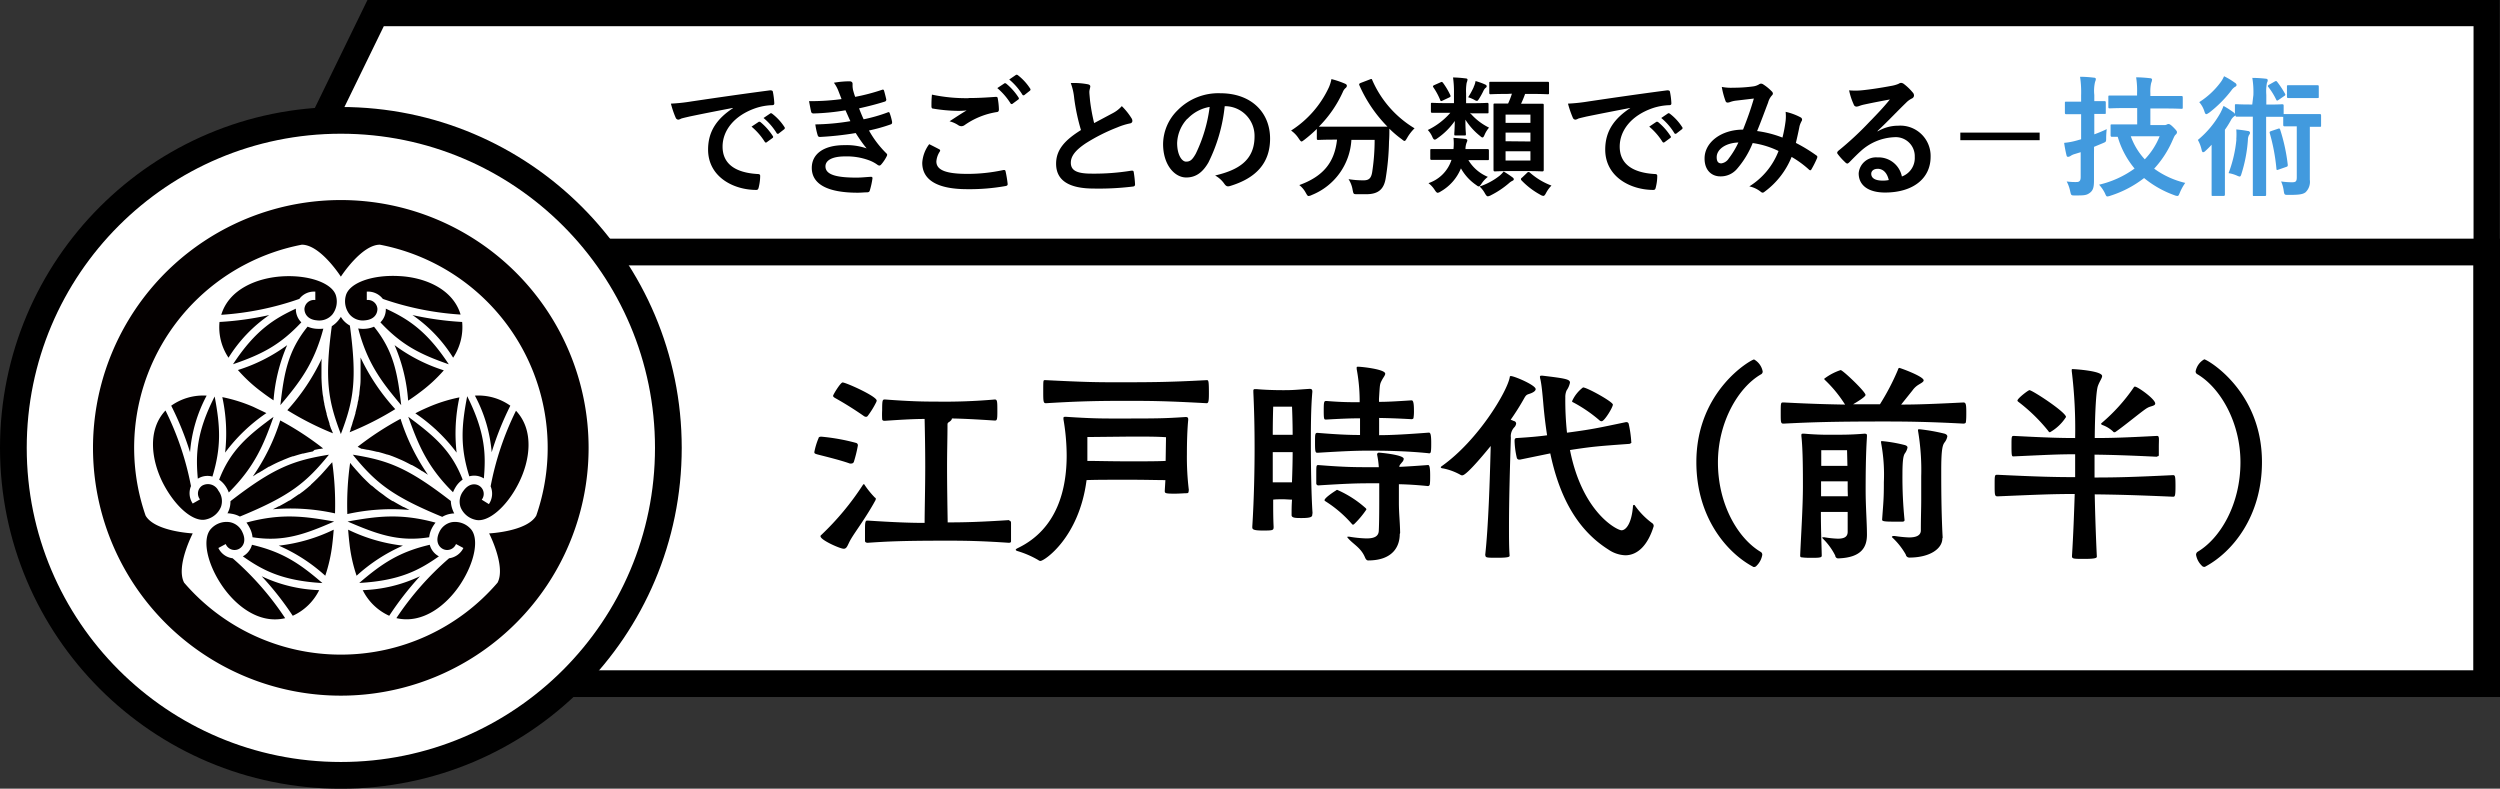 <svg xmlns="http://www.w3.org/2000/svg" viewBox="0 0 402.14 126.86"><rect x="0" y="0" width="402.14" height="126.86" fill="#333333" stroke="none"/><defs><style>.cls-1,.cls-2,.cls-4{fill:#fff;stroke:#000;stroke-miterlimit:10;}.cls-1{stroke-width:4.21px;}.cls-2{stroke-width:4.3px;}.cls-3{fill:#429ade;}.cls-4{stroke-width:4.3px;}.cls-5{fill:#040000;}</style></defs><title>アセット 380</title><g id="レイヤー_2" data-name="レイヤー 2"><g id="レイヤー_5" data-name="レイヤー 5"><polygon class="cls-1" points="399.99 40.55 41.69 40.55 60.42 2.11 399.99 2.11 399.99 40.55"/><rect class="cls-2" x="53.14" y="40.54" width="346.85" height="69.43"/><path d="M137.35,74.29a.42.42,0,0,1-.41.27.75.75,0,0,1-.24,0c-1.8-.65-4.9-1.36-5.34-1.5-.2-.07-.37-.1-.37-.34a11,11,0,0,1,.68-2.24c0-.1.1-.24.44-.24a32,32,0,0,1,5.57,1,.39.39,0,0,1,.31.44A21.34,21.34,0,0,1,137.35,74.29Zm-5.38,12a.31.31,0,0,1,.14-.24,44.23,44.23,0,0,0,6.66-8c.07-.11.14-.17.17-.17s.14.06.17.17a14.44,14.44,0,0,0,1.63,2,.19.19,0,0,1,.14.2.69.69,0,0,1-.07.24c-1.46,2.68-3.16,4.93-3.87,6.12-.61,1-.65,1.66-1.23,1.66S132,86.87,132,86.29Zm7.35-19.24a.66.66,0,0,1-.38-.14A54.59,54.59,0,0,0,134.29,64c-.14-.1-.28-.17-.28-.34s1.19-2.14,1.53-2.14c.51,0,5.48,2.21,5.48,2.92a.73.73,0,0,1-.07.24,13.66,13.66,0,0,1-1.36,2.21A.35.35,0,0,1,139.32,67.05Zm23,16.69c.21,0,.31.17.31.37s0,1,0,1.74c0,.47,0,1,0,1.22s-.21.24-.38.24c-4.55-.31-7.2-.34-9.79-.34-7.65,0-9.89.14-12.88.34-.2,0-.44-.07-.44-.31s0-1,0-1.49c0-1.29,0-1.77.34-1.77h.14c4.15.27,6.76.37,9.11.37,0-1.83.1-5.71.1-9s-.07-6.36-.1-7.72c-1.56,0-3.54.1-6.39.3h-.07c-.17,0-.37-.06-.37-.3a13.33,13.33,0,0,1,0-1.4c0-1.73.07-1.73.48-1.73,4.08.31,6.19.34,8.09.34a92.63,92.63,0,0,0,9.55-.34c.41,0,.41.34.41,2,0,1.26-.07,1.39-.41,1.39-3.53-.23-5.16-.3-6.9-.34v0c0,.2-.2.41-.47.58s-.24.27-.24.61c0,1.7-.07,4.11-.07,6.59,0,3.2.07,7.11.1,8.94,2.59,0,5.17-.06,9.89-.37Z"/><path d="M191.2,79c0,.31-.14.34-.41.34s-1.15.07-1.83.07c-1.47,0-1.6-.07-1.6-.41v-.07l.1-1.7c-1.22,0-3.26-.06-5.81-.06-3,0-5.55,0-6.87.06-1.19,9.25-6.8,13-7.41,13a.54.54,0,0,1-.34-.13,15.13,15.13,0,0,0-3.37-1.46c-.2-.07-.27-.14-.27-.21s.07-.13.27-.24c6.5-3.09,7.92-9.65,7.92-14.92a34.67,34.67,0,0,0-.51-5.78.93.93,0,0,1,0-.27c0-.14.07-.17.24-.17h.24c3.56.24,5.5.27,7.3.27,7.18,0,8.23,0,11.87-.24.27,0,.41.07.41.38v.1c-.14,1.43-.21,3.43-.21,5.51a43.62,43.62,0,0,0,.31,5.74Zm2.92-17.85c.27,0,.34.07.34,2.11,0,1.29-.07,1.6-.37,1.6-6.87-.38-9.32-.38-13.19-.38-5.68,0-8.57.14-12.65.38-.41,0-.44-.24-.44-1.87,0-1.84,0-1.84.27-1.84h.17c6.09.31,8.13.34,11,.34,5.65,0,8.54,0,14.83-.34Zm-6.56,9.18s-1.09-.1-3.7-.1c-.68,0-1.43,0-2.28,0l-6.67.07s0,1.94,0,3.84c1.43,0,3.91.07,6.59.07s4.76,0,6-.07Z"/><path d="M211.09,82.75c0,.34-.1.58-1.7.58-.92,0-1.63,0-1.63-.47v-.07c0-.65,0-1.5.07-2.42-.38,0-1-.06-1.46-.06s-1.19,0-1.57.06c0,1.53,0,3,.07,4.36,0,.57-.07.61-1.7.61s-1.73-.21-1.73-.55v-.1c.3-4.66.37-9.75.37-12.54,0-3.5-.07-6.26-.2-9.05,0-.13,0-.2,0-.3s.07-.21.24-.21.17,0,.27,0c1.09.1,2.59.17,4.32.17s2-.07,4.21-.21c.38,0,.45.14.45.48-.24,2.69-.24,5.81-.24,8.74,0,2.55.07,8,.27,10.74Zm-4.76-17.33c-1,0-1.53,0-1.53,0s-.07,2.11-.07,4.52c.41,0,1.09,0,1.6,0s1.23,0,1.6,0c0-2.17-.1-4.52-.1-4.52s-.34,0-1,0Zm1.6,7.31c-.37,0-1,0-1.56,0s-1.26,0-1.64,0c0,1.32,0,3,0,4.86.41,0,1,0,1.56,0s1.16,0,1.53,0C207.89,75.75,207.93,74,207.93,72.73Zm21.82.17c-3.77-.38-7.3-.41-9.45-.41s-3.91.07-8.36.34c-.34,0-.41-.1-.41-1.57s0-1.63.41-1.63c3.33.27,5.07.34,6.83.34V67.29c-1.53,0-3,.06-5.47.2-.31,0-.37,0-.37-1.46s.06-1.53.44-1.53c2.38.2,3.91.2,5.34.2v-.34a28.2,28.2,0,0,0-.48-5v-.17c0-.17,0-.2.24-.2.54,0,4.35.4,4.35,1.12,0,.27-.31.61-.51,1-.37.71-.34.64-.48,2.85a4.94,4.94,0,0,0,0,.68c1.29,0,2.58-.07,5.2-.24.17,0,.41,0,.41,1.57a6.7,6.7,0,0,1-.07,1.26c0,.13-.2.2-.3.2h0c-2.55-.14-3.74-.17-5.23-.2V70c2.1,0,4.86-.17,8-.41.24,0,.38.24.38,1.67,0,.54,0,1.09-.07,1.43,0,.13-.17.24-.27.24Zm-4.59,13c0,2-1.12,4.25-5.09,4.25q-.31,0-.51-.51c-.65-1.53-1.84-2.07-2.66-3-.1-.11-.17-.17-.17-.24s0-.07.14-.07a1.39,1.39,0,0,0,.17,0,19.72,19.72,0,0,0,2.75.28c1.3,0,2-.34,2-1.33.07-1.33.07-4,.07-5.54v-2h-1.46c-2.18,0-3.94.06-8.33.34a.33.33,0,0,1-.34-.31c0-.27,0-.78,0-1.33,0-1.63,0-1.63.37-1.63,4.22.34,5.95.34,8.33.34h1.36a14.14,14.14,0,0,0-.27-2c0-.06,0-.1,0-.13s.11-.21.28-.21,4,.34,4,1a.86.86,0,0,1-.27.54c-.31.41-.41.41-.44.75,1.39-.07,3-.17,4.62-.3h0c.2,0,.34.27.34,1.69,0,.55,0,1.13-.07,1.47a.33.33,0,0,1-.27.23h0c-1.66-.17-3.26-.27-4.69-.3v2.92c0,1.84.17,3,.2,4.93Zm-7.51-1.49c-.07,0-.13-.07-.2-.14a19.19,19.19,0,0,0-4.25-3.64c-.1-.07-.14-.1-.14-.17,0-.37,1.5-1.36,1.84-1.56a.28.28,0,0,1,.17-.1.39.39,0,0,1,.17.06,17.17,17.17,0,0,1,4.45,2.89.29.29,0,0,1,.1.21,14.63,14.63,0,0,1-2,2.38C217.75,84.35,217.72,84.39,217.65,84.39Z"/><path d="M238.9,89.32c.51-4.59.75-12,.89-17.58-.31.37-3.81,4.72-4.56,4.72a.45.45,0,0,1-.27-.06,9.46,9.46,0,0,0-2.86-1.06c-.2,0-.34-.1-.34-.17s.07-.13.17-.2c5.85-4.15,10.51-12,10.92-14.28,0-.14.06-.2.17-.2.57,0,4,1.46,4,2.1,0,.24-.27.48-.78.68s-.68.14-1,.68A39.91,39.91,0,0,1,243,67.52c.24.07.41.17.54.21a.42.42,0,0,1,.34.41,1.06,1.06,0,0,1-.34.64,2.12,2.12,0,0,0-.51,1.63c-.13,4.22-.3,9.76-.3,14.28,0,1.77,0,3.37.1,4.69,0,.17-.1.34-1.94.34-1.6,0-1.94,0-1.94-.34Zm23.53-18.19c0,.13-.24.27-.34.27-5.1.37-5.85.44-8.84.88l-.71.11c2,10.13,7.61,12.91,8.29,12.91s1.6-1,1.84-3.8c0-.21.06-.28.17-.28s.13.07.2.17a12.07,12.07,0,0,0,2.72,2.76.52.52,0,0,1,.24.51c-.92,3-2.55,4.66-4.56,4.66a5.14,5.14,0,0,1-2.72-.92c-5.61-3.54-8.09-9.52-9.35-15.47l-4.86,1h-.1a.4.4,0,0,1-.41-.24,13.43,13.43,0,0,1-.37-2.68v-.14c0-.34.17-.41.37-.41,2.14-.13,3.61-.27,4.86-.44-.27-1.73-.47-3.47-.61-5.1s-.27-3-.47-3.91a1.76,1.76,0,0,1-.07-.37.18.18,0,0,1,.2-.21c.07,0,.14,0,.21,0,3.67.44,4.42.57,4.42,1.12A3.34,3.34,0,0,1,252,62.8a2.62,2.62,0,0,0-.21,1.12,49.33,49.33,0,0,0,.27,5.68l.75-.1c3.27-.45,4.08-.62,8.74-1.6h.07a.36.36,0,0,1,.37.3,18.12,18.12,0,0,1,.41,2.89Zm-5.17-3.54a23,23,0,0,0-4.11-2.82c-.14-.07-.27-.1-.27-.24a5.66,5.66,0,0,1,1.76-2.21c.65,0,4.8,2.31,4.8,2.76s-1.36,2.68-1.8,2.68A.51.51,0,0,1,257.26,67.59Z"/><path d="M282.56,91a.54.54,0,0,1-.41.21.29.29,0,0,1-.2-.07c-4.25-2.28-9.08-8-9.08-16.8,0-11.56,8.87-16.52,9.28-16.52a2.8,2.8,0,0,1,1.39,1.94.51.51,0,0,1-.3.47c-3.64,2.11-6.9,7.69-6.9,14.15,0,6.8,3.26,12.27,6.9,14.41a.51.51,0,0,1,.23.48A3.18,3.18,0,0,1,282.56,91Z"/><path d="M305.81,65.08c2.62,0,5.48-.11,10-.34.38,0,.48.2.48,1.53,0,.61,0,1.22-.07,1.63,0,.17-.2.24-.41.24-5.88-.31-9.28-.34-12.64-.34-8.71,0-12,.13-16.22.34h-.1c-.41,0-.41-.28-.41-1.64,0-1.59,0-1.76.34-1.76H287c4.39.23,7.34.3,9.79.34a20.28,20.28,0,0,0-3.19-3.91c-.11-.11-.17-.17-.17-.24a9,9,0,0,1,2.65-1.4c.34,0,4,3.47,4,4,0,.31-1.36,1.12-2,1.5h4.32a38.18,38.18,0,0,0,2.85-5.44c.1-.28.14-.41.27-.41s3.91,1.36,3.91,2c0,.24-.34.41-.78.68a3.29,3.29,0,0,0-1,.92Zm-8.6,17.27c-.64,0-1.66,0-2.31,0s-1.26,0-2,0c0,2.82.1,5.13.14,7,0,.28-.11.38-1.47.38-.57,0-1.22,0-1.66-.07-.24,0-.34-.07-.34-.27v-.1c.13-3.06.44-7.72.44-11.09,0-2.11,0-5.81-.24-8a1.07,1.07,0,0,1,0-.27c0-.14.07-.17.27-.17h.2a44.94,44.94,0,0,0,4.66.17c1.67,0,2.89,0,5-.17.3,0,.41.07.41.27v.14c0,.44-.21,2.34-.21,8.6,0,2.78.21,5.3.21,7.24s-.82,3.7-4.66,3.81a.47.47,0,0,1-.44-.45,10.28,10.28,0,0,0-1.94-2.68c-.07-.07-.14-.14-.14-.21s.07-.06.21-.06h.1a16.21,16.21,0,0,0,2.18.23c1.05,0,1.59-.3,1.59-1.12Zm0-3.57c0-.17,0-.72,0-1.36-.65,0-1.63,0-2.28,0s-1.36,0-2,0v2.41c.71,0,1.56,0,2,0s1.63,0,2.31,0Zm-.1-6.36s-1.12,0-2.24,0-1.91,0-1.91,0,0,1.19,0,2.52c.65,0,1.46,0,1.94,0s1.6,0,2.27,0C297.14,73.61,297.11,72.42,297.11,72.42Zm5.47-1.36c0-.1,0-.1.11-.1h.13a23.51,23.51,0,0,1,3.61.64c.3.11.4.21.4.41a2.38,2.38,0,0,1-.44.95c-.2.34-.37.92-.37,3.4a68.34,68.34,0,0,0,.34,7.31c0,.14-.14.24-.31.24-.41,0-.95,0-1.49,0-1.67,0-1.81-.1-1.81-.34.21-2.89.28-3.4.28-6a27.64,27.64,0,0,0-.45-6.36Zm9.86,15.54c0,1.66-2,3.09-5.33,3.09a.57.57,0,0,1-.55-.48,11.52,11.52,0,0,0-2.14-2.72c-.07-.06-.1-.1-.1-.13s.1-.14.24-.14.13,0,.23,0a20.28,20.28,0,0,0,2.28.23c1,0,1.87-.23,1.91-1.08,0-2.11.06-3.64.06-4.87,0-1.63,0-2.68,0-3.87a37.85,37.85,0,0,0-.51-7.31.43.43,0,0,1,0-.17c0-.1.06-.1.27-.1a30.1,30.1,0,0,1,4,.71c.31.1.44.27.44.44a2.21,2.21,0,0,1-.47,1c-.28.41-.51,1-.51,4.45,0,2.21,0,6.63.23,10.85Z"/><path d="M346.92,73.47c-5-.24-7.34-.3-10-.34,0,.92,0,2.21,0,3.68,3.5,0,6.22-.07,12.61-.38.34,0,.41.1.41,1.77s-.1,1.7-.41,1.7c-6.15-.27-9.21-.34-12.58-.38.07,3.51.21,7.42.34,10,0,.21-.13.38-2,.38-1.73,0-2,0-2-.44.21-3.34.34-6.87.44-10-3.57,0-6,.11-12.4.38-.45,0-.48-.17-.48-1.74,0-1.73,0-1.73.48-1.73,6.35.31,9.35.38,12.47.38,0-1.47,0-2.73,0-3.68-2.79,0-4.56.1-9.83.34h-.1c-.24,0-.31,0-.31-1.63s0-1.66.41-1.66c5.17.27,7.41.34,9.83.34a76.53,76.53,0,0,0-.55-10.78c0-.07,0-.14,0-.21s.07-.1.13-.1c.24,0,4.76.27,4.76,1.12,0,.34-.4.82-.68,1.6s-.47,4.12-.51,8.37c2.76,0,4.8-.07,10-.34.24,0,.27.1.31.3s0,.82,0,1.4,0,1.12,0,1.39c0,.1-.07.2-.24.2Zm-17.17-3.94c-.1,0-.2-.07-.3-.24a27.42,27.42,0,0,0-4.7-4.59c-.13-.1-.23-.17-.23-.27,0-.34,1.73-1.67,1.93-1.67.45,0,5.88,3.54,5.88,4.32A7.4,7.4,0,0,1,329.75,69.53Zm15.71-3.94c-.58.27-3.44,2.68-5.1,3.84a.38.38,0,0,1-.27.1.18.18,0,0,1-.17-.1,5,5,0,0,0-1.81-1.09c-.1-.07-.13-.14-.13-.17a.19.19,0,0,1,.1-.14,28.81,28.81,0,0,0,5.1-5.64c.07-.14.14-.2.24-.2.44,0,3.26,2,3.26,2.72C346.68,65.31,345.93,65.31,345.46,65.59Z"/><path d="M354.57,91.19a.55.55,0,0,1-.41-.21,3.18,3.18,0,0,1-.91-1.73.6.6,0,0,1,.23-.48c3.64-2.14,6.91-7.61,6.91-14.41,0-6.46-3.27-12-6.91-14.15a.51.51,0,0,1-.3-.47,2.8,2.8,0,0,1,1.39-1.94c.41,0,9.28,5,9.28,16.52,0,8.81-4.82,14.52-9.07,16.8A.34.34,0,0,1,354.57,91.19Z"/><path d="M117.88,17.36c-2.56.49-4.81.93-7,1.39-.8.19-1,.23-1.32.33a1.16,1.16,0,0,1-.47.17.5.5,0,0,1-.4-.31,15.11,15.11,0,0,1-.77-2.27,29,29,0,0,0,3.34-.36c2.58-.38,7.2-1.07,12.61-1.78.32,0,.42.08.45.23a12.46,12.46,0,0,1,.23,1.85c0,.25-.13.31-.4.31a9.35,9.35,0,0,0-2.56.46c-3.57,1.22-5.36,3.68-5.36,6.2,0,2.7,1.93,4.18,5.59,4.41.33,0,.46.08.46.31a7.87,7.87,0,0,1-.23,1.81c-.07.31-.15.44-.4.44-3.7,0-7.75-2.12-7.75-6.49,0-3,1.49-5,4-6.66ZM122,19.63c.1-.08.19-.06.31,0a9.72,9.72,0,0,1,2,2.25.21.21,0,0,1-.06.33l-.89.65a.21.21,0,0,1-.35-.06,10.44,10.44,0,0,0-2.12-2.43Zm1.87-1.36c.12-.09.19-.07.31,0a8.47,8.47,0,0,1,2,2.16.25.25,0,0,1-.06.38l-.84.65a.22.22,0,0,1-.36-.06,9.84,9.84,0,0,0-2.1-2.42Z"/><path d="M134.87,14.65a5.54,5.54,0,0,0-.73-1.34,14.54,14.54,0,0,1,2.54-.23c.29,0,.46.17.46.38s0,.27,0,.4a4.17,4.17,0,0,0,.08.63c.15.54.21.73.34,1.09a32.26,32.26,0,0,0,4.28-1.12c.19-.08.3-.06.36.11.12.4.27,1,.36,1.41a.32.32,0,0,1-.26.37c-1.4.44-2.68.76-4.11,1.08.19.52.46,1.17.73,1.76a25.7,25.7,0,0,0,3.82-1.09c.21-.11.32-.07.38.12a8.69,8.69,0,0,1,.38,1.39c0,.19,0,.29-.17.38a26.71,26.71,0,0,1-3.55,1,16.25,16.25,0,0,0,2.75,3.63c.21.19.21.27.11.5a6.37,6.37,0,0,1-.86,1.3c-.13.15-.21.21-.34.21a.56.56,0,0,1-.29-.12,5.57,5.57,0,0,0-1.24-.68,10.27,10.27,0,0,0-4-.67c-2,0-3.13.61-3.13,1.6,0,1.36,1.79,1.81,5,1.81.78,0,1.55-.09,2.31-.13.21,0,.27.1.25.27a12.64,12.64,0,0,1-.42,1.91c-.06.21-.14.3-.44.32-.48,0-1,.06-1.51.06-4.83,0-7.39-1.36-7.39-4,0-2.24,1.93-3.65,5.21-3.65a9.89,9.89,0,0,1,3.61.52,23.14,23.14,0,0,1-1.75-2.47,50.45,50.45,0,0,1-5.75.63c-.23,0-.31-.09-.38-.3a10.9,10.9,0,0,1-.37-1.72,36.79,36.79,0,0,0,5.64-.52c-.21-.44-.52-1.16-.79-1.75a35.57,35.57,0,0,1-5.11.51c-.25,0-.37-.09-.42-.3s-.21-1-.33-1.68a37.1,37.1,0,0,0,5.23-.33C135.21,15.53,135.08,15.18,134.87,14.65Z"/><path d="M151.06,24c.19.1.21.21.11.38a3.37,3.37,0,0,0-.55,1.59c0,1.32,1.37,2,5,2a27.22,27.22,0,0,0,5.69-.6c.29-.07.4,0,.44.18a18.44,18.44,0,0,1,.34,2.06c0,.19-.11.28-.36.32a33,33,0,0,1-6.15.5c-4.85,0-7.23-1.51-7.23-4.24a5.54,5.54,0,0,1,1.12-3C150,23.45,150.52,23.72,151.06,24Zm4.75-8.23c1.53,0,3-.09,4.37-.19.21,0,.29.06.31.23a11.28,11.28,0,0,1,.19,1.78c0,.3-.1.42-.36.44a12.34,12.34,0,0,0-5.14,2.08.88.88,0,0,1-.53.19.94.94,0,0,1-.44-.12,4.65,4.65,0,0,0-1.47-.67c1.1-.72,2-1.31,2.75-1.75a11.49,11.49,0,0,1-1.53.07,25.29,25.29,0,0,1-3.86-.36c-.19,0-.27-.13-.27-.38,0-.5,0-1.11.08-1.87A26.36,26.36,0,0,0,155.81,15.79Zm5.71-2.33c.11-.09.19-.07.32,0a9.52,9.52,0,0,1,2,2.25.21.21,0,0,1-.06.33l-.88.65a.22.22,0,0,1-.36-.06,10.5,10.5,0,0,0-2.12-2.44Zm1.87-1.37c.13-.08.19-.06.31,0a8.67,8.67,0,0,1,2,2.17.24.24,0,0,1-.06.37l-.84.66a.22.22,0,0,1-.36-.07,10,10,0,0,0-2.1-2.41Z"/><path d="M175,13.56c.25.06.38.17.38.34s-.15.59-.15.88.07.92.11,1.41A30.23,30.23,0,0,0,176,19.8l3-1.6a5.11,5.11,0,0,0,1.45-1.13A10.71,10.71,0,0,1,182,19a.83.83,0,0,1,.15.44c0,.21-.13.38-.42.42a10.84,10.84,0,0,0-2,.63A29.44,29.44,0,0,0,174.73,23c-1.83,1.2-2.48,2.18-2.48,3.17,0,1.24.93,1.76,3.34,1.76a37.17,37.17,0,0,0,6.41-.48c.23,0,.33,0,.37.25a17.12,17.12,0,0,1,.21,1.95c0,.24-.12.34-.37.36a45.18,45.18,0,0,1-6.26.32c-4,0-6.07-1.3-6.07-4,0-2.33,1.53-3.86,4-5.41a32.49,32.49,0,0,1-1.09-5.12,9.57,9.57,0,0,0-.55-2.44A12,12,0,0,1,175,13.56Z"/><path d="M197,17.09a26.26,26.26,0,0,1-2.62,9.05c-.91,1.57-2,2.41-3.57,2.41-1.85,0-3.72-2-3.72-5.39a7.73,7.73,0,0,1,2.37-5.46A9.18,9.18,0,0,1,196.3,15c5,0,8,3.11,8,7.29,0,3.9-2.21,6.36-6.47,7.64-.44.12-.63,0-.9-.38a4.36,4.36,0,0,0-1.47-1.32c3.55-.84,6.34-2.31,6.34-6.28a4.77,4.77,0,0,0-4.7-4.87Zm-6,2A6,6,0,0,0,189.35,23c0,1.93.77,3,1.43,3s1-.27,1.57-1.28a24.12,24.12,0,0,0,2.23-7.52A6.35,6.35,0,0,0,191,19.13Z"/><path d="M220.34,12.78c.28-.12.32-.1.4.11a16.9,16.9,0,0,0,6.8,7.75,7,7,0,0,0-1.21,1.57c-.19.32-.28.46-.4.46s-.23-.1-.44-.27a16.45,16.45,0,0,1-2-1.7c0,.61,0,1.34-.06,2.08a40.78,40.78,0,0,1-.53,5.88c-.27,1.66-1.07,2.58-3.12,2.58-.53,0-.93,0-1.43,0-.65,0-.63,0-.78-.74a4.46,4.46,0,0,0-.65-1.68,15.29,15.29,0,0,0,2.39.19c.89,0,1.24-.33,1.41-1.3a34.34,34.34,0,0,0,.4-5.21h-3.74A10.18,10.18,0,0,1,211,31.37a1.45,1.45,0,0,1-.5.16c-.17,0-.24-.14-.45-.5A3.92,3.92,0,0,0,209,29.77c3.82-1.39,5.67-3.61,6.07-7.31h-.25c-2,0-2.65.05-2.77.05s-.23,0-.23-.23V20.74a22.33,22.33,0,0,1-2,1.74c-.23.17-.36.28-.46.28s-.23-.15-.44-.46A4.64,4.64,0,0,0,207.68,21a16.43,16.43,0,0,0,6.07-6.93,6.12,6.12,0,0,0,.42-1.35,14.57,14.57,0,0,1,2.18.74c.23.1.3.21.3.35a.46.46,0,0,1-.17.32,1.65,1.65,0,0,0-.48.67,18.92,18.92,0,0,1-3.85,5.57c.3,0,1,0,2.65,0h5.65c1.82,0,2.52,0,2.73,0a22.14,22.14,0,0,1-4.52-6.66c-.08-.23,0-.25.19-.36Z"/><path d="M236.45,18.14a9.5,9.5,0,0,0,3.07,2.39,4.58,4.58,0,0,0-.68,1.07c-.14.34-.23.51-.37.51s-.24-.11-.47-.3a10.48,10.48,0,0,1-2.28-2.56c0,1.68.08,2.1.08,2.31s0,.23-.23.23h-1.41c-.21,0-.23,0-.23-.23s.06-.59.08-2.1a11.06,11.06,0,0,1-2.75,2.75c-.23.17-.35.25-.48.25s-.23-.12-.36-.39a3.87,3.87,0,0,0-.75-1.16,11.24,11.24,0,0,0,3.63-2.77h-.42c-1.76,0-2.37,0-2.5,0s-.21,0-.21-.23V16.77c0-.21,0-.23.21-.23s.74.05,2.5.05h1V15a16.8,16.8,0,0,0-.15-2.54,18.06,18.06,0,0,1,2,.15c.23,0,.33.1.33.21a2.19,2.19,0,0,1-.14.5,7.72,7.72,0,0,0-.09,1.68v1.6h.88c1.79,0,2.38-.05,2.5-.05s.23,0,.23.23V18c0,.21,0,.23-.23.23s-.71,0-2.5,0Zm-3.65,7.58c-1.79,0-2.38,0-2.5,0s-.23,0-.23-.23V24.21c0-.21,0-.23.23-.23s.71,0,2.5,0h1a8.4,8.4,0,0,0,0-1.81c.84.07,1.41.11,1.87.17.23,0,.36.13.36.25a1,1,0,0,1-.11.34,3,3,0,0,0-.19,1.05h1c1.83,0,2.39,0,2.52,0s.25,0,.25.23v1.32c0,.21,0,.23-.25.23s-.69,0-2.52,0h-.53a6.57,6.57,0,0,0,3.13,2.69,4.58,4.58,0,0,0-1,1.07c-.21.31-.32.46-.47.46s-.25-.11-.48-.27A7.9,7.9,0,0,1,235,27.08a7.57,7.57,0,0,1-3.29,3.74,1,1,0,0,1-.44.19c-.15,0-.28-.13-.49-.46a4.36,4.36,0,0,0-1-1.09,5.84,5.84,0,0,0,3.7-3.74Zm-1.1-12.47c.21-.11.28-.09.42.08a11.67,11.67,0,0,1,1.16,1.95c.1.23.06.3-.21.42l-1,.47c-.25.12-.31.14-.4-.07a10.67,10.67,0,0,0-1.07-2c-.14-.21-.16-.28.13-.42Zm5.36.71a3.15,3.15,0,0,0,.29-.92,10.06,10.06,0,0,1,1.56.56c.16.07.23.17.23.26s0,.16-.19.29a1.44,1.44,0,0,0-.3.4,12.53,12.53,0,0,1-.71,1.3c-.17.27-.25.38-.38.38a.92.92,0,0,1-.4-.17,5.89,5.89,0,0,0-1-.42A11.59,11.59,0,0,0,237.06,14Zm6.21,14.55c.21.15.23.23.23.34s-.1.19-.25.25a2.34,2.34,0,0,0-.54.38,14.14,14.14,0,0,1-2.82,1.89,1.66,1.66,0,0,1-.54.21c-.19,0-.3-.15-.51-.51A4.28,4.28,0,0,0,238,30a10.51,10.51,0,0,0,3.15-1.68,4.16,4.16,0,0,0,.72-.73A14.65,14.65,0,0,1,243.27,28.51Zm-.86-13.4c-1.87,0-2.5.05-2.62.05s-.23,0-.23-.23V13.39c0-.21,0-.23.23-.23s.75,0,2.62,0h3.91c1.89,0,2.52,0,2.64,0s.21,0,.21.23v1.54c0,.21,0,.23-.21.23s-.75-.05-2.64-.05h-1a16.11,16.11,0,0,1-.65,1.58h1c1.68,0,2.27,0,2.42,0s.23,0,.23.21,0,.86,0,2.45V24.9c0,1.6,0,2.31,0,2.41s0,.26-.23.26-.74-.05-2.42-.05h-2.79c-1.7,0-2.27.05-2.39.05s-.25,0-.25-.26,0-.81,0-2.41V19.4c0-1.68,0-2.39,0-2.54s0-.21.25-.21.65,0,2.1,0a12.94,12.94,0,0,0,.61-1.58Zm-.23,4.65h4V18.43h-4Zm4,3V21.33h-4v1.39Zm0,1.57h-4v1.49h4Zm-.56,3.49a.37.37,0,0,1,.27-.15.4.4,0,0,1,.21.1,11,11,0,0,0,3.46,2.08,5.14,5.14,0,0,0-.86,1.18c-.19.36-.29.48-.46.48a1.16,1.16,0,0,1-.48-.19,12.36,12.36,0,0,1-3-2.29.27.27,0,0,1-.1-.21c0-.06,0-.14.17-.25Z"/><path d="M262.24,17.36c-2.56.49-4.81.93-7.06,1.39-.79.19-1,.23-1.32.33a1.12,1.12,0,0,1-.46.17.48.48,0,0,1-.4-.31,16.18,16.18,0,0,1-.78-2.27,29,29,0,0,0,3.34-.36c2.58-.38,7.2-1.07,12.62-1.78.31,0,.42.08.44.23a11.26,11.26,0,0,1,.23,1.85c0,.25-.12.31-.4.31a9.42,9.42,0,0,0-2.56.46c-3.57,1.22-5.35,3.68-5.35,6.2,0,2.7,1.93,4.18,5.58,4.41.34,0,.46.08.46.31a7.36,7.36,0,0,1-.23,1.81c-.06.31-.14.44-.4.44-3.69,0-7.74-2.12-7.74-6.49,0-3,1.49-5,4-6.66Zm4.15,2.27c.11-.08.19-.06.32,0a9.7,9.7,0,0,1,2,2.25.2.2,0,0,1-.06.33l-.88.65c-.15.11-.25.09-.36-.06a10.44,10.44,0,0,0-2.12-2.43Zm1.87-1.36c.13-.09.19-.07.32,0a8.42,8.42,0,0,1,2,2.16.24.24,0,0,1-.06.38l-.84.65a.22.22,0,0,1-.36-.06,9.63,9.63,0,0,0-2.1-2.42Z"/><path d="M287.23,19.42a6.92,6.92,0,0,0,0-1.43,9.41,9.41,0,0,1,2.43.9.4.4,0,0,1,.15.57,3.73,3.73,0,0,0-.34.82c-.17.88-.38,1.81-.59,2.71a25.35,25.35,0,0,1,3.28,2c.21.13.19.24.13.44a16.08,16.08,0,0,1-.91,1.81c-.06.11-.12.15-.19.15a.4.4,0,0,1-.25-.15,16.21,16.21,0,0,0-2.75-2,12.91,12.91,0,0,1-4.24,5.52c-.19.15-.29.23-.42.23a.53.53,0,0,1-.31-.15,4.42,4.42,0,0,0-1.83-.86,11.59,11.59,0,0,0,4.7-5.69,14,14,0,0,0-4.16-1.28,14.51,14.51,0,0,1-2.56,4.2,3.42,3.42,0,0,1-2.68,1.16c-1.22,0-2.5-.84-2.5-2.88,0-2.6,2.68-4.64,6.19-4.64.69-1.74,1.22-3.21,1.74-5l-2.89.34a4.09,4.09,0,0,0-.95.23,1.12,1.12,0,0,1-.38.08.33.33,0,0,1-.33-.23,12.64,12.64,0,0,1-.61-2.29,7.69,7.69,0,0,0,1.85.13A23.17,23.17,0,0,0,282,13.9a2.44,2.44,0,0,0,1-.36.47.47,0,0,1,.27-.08.52.52,0,0,1,.3.08,7.36,7.36,0,0,1,1.42,1.15.51.51,0,0,1,.19.36c0,.13-.08.23-.21.36a2.76,2.76,0,0,0-.56,1.09c-.55,1.43-1.14,3.07-1.77,4.58a17.42,17.42,0,0,1,4.08,1.05A22.13,22.13,0,0,0,287.23,19.42Zm-11.09,5.86c0,.67.23,1,.74,1a1.69,1.69,0,0,0,1.21-.8,13.58,13.58,0,0,0,1.54-2.56C277.48,23,276.14,24.08,276.14,25.28Z"/><path d="M302,21.16a6.36,6.36,0,0,1,3.34-.94,4.87,4.87,0,0,1,5.21,5c0,3.5-2.84,5.75-7.33,5.75-2.65,0-4.24-1.13-4.24-3.09a2.79,2.79,0,0,1,3-2.56,3.83,3.83,0,0,1,3.95,3.07A3.16,3.16,0,0,0,308,25.24a3.06,3.06,0,0,0-3.3-3.17,8.52,8.52,0,0,0-5.37,2.22c-.61.55-1.2,1.15-1.83,1.79-.15.14-.25.23-.36.23a.54.54,0,0,1-.31-.19,10,10,0,0,1-1.24-1.37c-.13-.17-.06-.31.1-.48a50.43,50.43,0,0,0,5-4.64C302,18.29,303,17.24,304,16c-1.26.23-2.76.52-4.06.8a5.77,5.77,0,0,0-.88.25,1.51,1.51,0,0,1-.42.1.47.47,0,0,1-.46-.35,10.53,10.53,0,0,1-.74-2.27,10.7,10.7,0,0,0,2,0c1.28-.12,3.13-.4,4.76-.71a5.48,5.48,0,0,0,1.16-.32,1.08,1.08,0,0,1,.4-.17.78.78,0,0,1,.48.17,8.4,8.4,0,0,1,1.41,1.35.73.73,0,0,1,.23.5.55.55,0,0,1-.36.5,3.38,3.38,0,0,0-.92.68c-1.54,1.49-2.94,3-4.54,4.49Zm0,6c-.61,0-1,.35-1,.79,0,.66.56,1.1,1.82,1.1a4.21,4.21,0,0,0,1-.09C303.55,27.8,302.92,27.15,302,27.15Z"/><path d="M328.09,22.55H315.33V21.33h12.76Z"/><path class="cls-3" d="M336.83,24.75c0,1.49,0,3.21,0,4.27s-.12,1.59-.67,2-.94.42-2.35.42c-.65,0-.65,0-.8-.63a5.85,5.85,0,0,0-.57-1.62,10.09,10.09,0,0,0,1.6.09c.46,0,.65-.23.65-.8v-4l-1,.31a2.28,2.28,0,0,0-.67.32.85.85,0,0,1-.36.12c-.12,0-.21-.06-.25-.25a20.32,20.32,0,0,1-.38-2,11.08,11.08,0,0,0,2-.37l.73-.21V18.37h-.36c-1.42,0-1.87,0-2,0s-.25,0-.25-.23V16.61c0-.24,0-.26.25-.26s.55,0,2,0h.36v-1a16.77,16.77,0,0,0-.17-3c.8,0,1.51.06,2.21.14.21,0,.33.11.33.21a1.16,1.16,0,0,1-.12.45,6.23,6.23,0,0,0-.13,2.12v1c1.11,0,1.51,0,1.64,0s.21,0,.21.26v1.57c0,.21,0,.23-.21.23l-1.64,0v3.28a20.31,20.31,0,0,0,2-.84,13.12,13.12,0,0,0-.09,1.38c0,.69,0,.65-.58.9l-1.37.57Zm5.38-7.37c-2,0-2.69.05-2.84.05s-.23,0-.23-.24V15.62c0-.23,0-.25.23-.25s.84,0,2.84,0h1.55V15a13.71,13.71,0,0,0-.15-2.56c.78,0,1.54.06,2.25.14.21,0,.31.13.31.23a1.74,1.74,0,0,1-.14.53,6,6,0,0,0-.13,1.62v.48h2.16c2,0,2.69,0,2.82,0s.23,0,.23.25v1.57c0,.21,0,.24-.23.24s-.82-.05-2.82-.05H345.9v2.67h2.21a.8.8,0,0,0,.42-.08.62.62,0,0,1,.29-.09c.15,0,.34.09.78.53s.58.63.58.77a.51.51,0,0,1-.18.38c-.19.15-.26.34-.49.84a16.24,16.24,0,0,1-3,4.66,13.92,13.92,0,0,0,5,2.29,8.12,8.12,0,0,0-.86,1.55c-.17.4-.21.55-.4.55a1.45,1.45,0,0,1-.51-.13,16.41,16.41,0,0,1-4.85-2.75,17.48,17.48,0,0,1-5.41,2.84,1.74,1.74,0,0,1-.49.12c-.19,0-.23-.14-.4-.52a5.83,5.83,0,0,0-.94-1.37,15.82,15.82,0,0,0,5.71-2.6,14.1,14.1,0,0,1-2.71-5.1c-.59,0-.86,0-.92,0s-.23,0-.23-.25V20.24c0-.21,0-.23.23-.23s.77,0,2.68,0h1.37V17.38Zm.54,4.54A10.8,10.8,0,0,0,345,25.63a11.56,11.56,0,0,0,2.39-3.71Z"/><path class="cls-3" d="M362.47,15.28a13.91,13.91,0,0,0-.17-2.75,20.43,20.43,0,0,1,2.17.13c.18,0,.31.12.31.23a1.06,1.06,0,0,1-.13.44,7.66,7.66,0,0,0-.1,1.95v1.54h.31c1.62,0,2.1-.05,2.23-.05s.25,0,.25.24v1.34s.09,0,.21,0,.51,0,1.79,0h2c1.3,0,1.66,0,1.79,0s.23,0,.23.23v1.57c0,.23,0,.25-.23.25s-.47,0-1.58,0v4.41c0,2.23,0,3.26,0,4.12a2.34,2.34,0,0,1-.69,2c-.46.36-1.18.42-2.75.42-.65,0-.65,0-.76-.67a5.27,5.27,0,0,0-.42-1.49,13.06,13.06,0,0,0,1.77.13c.61,0,.75-.17.75-.82V20.32h-.14c-1.28,0-1.66,0-1.79,0s-.25,0-.25-.25V18.79a.53.53,0,0,1-.21,0c-.13,0-.61,0-2.23,0h-.31v8.77c0,2.4,0,3.62,0,3.74s0,.23-.21.23h-1.72c-.19,0-.21,0-.21-.23s0-1.34,0-3.74V18.77h-.31c-1.62,0-2.12,0-2.25,0s-.23,0-.23-.23a.64.64,0,0,1-.21.17,1.93,1.93,0,0,0-.57.71c-.27.48-.59,1-.92,1.45v7.83c0,1.68,0,2.48,0,2.58s0,.24-.23.24h-1.68c-.21,0-.23,0-.23-.24s0-.9,0-2.58V25.66c0-.68,0-1.58,0-2.38a13.44,13.44,0,0,1-1,1,.64.64,0,0,1-.37.21c-.11,0-.17-.13-.24-.4a5.58,5.58,0,0,0-.6-1.58,15.25,15.25,0,0,0,3.63-4.36,10.51,10.51,0,0,0,.5-1.11,14.9,14.9,0,0,1,1.56,1,.73.73,0,0,1,.27.3V17c0-.22,0-.24.23-.24s.63.05,2.25.05h.31Zm-3-2c.19.13.29.25.29.4a.3.3,0,0,1-.21.27,2,2,0,0,0-.63.61,19.41,19.41,0,0,1-3.54,3.55c-.24.15-.36.25-.49.25s-.21-.15-.31-.48a4.18,4.18,0,0,0-.82-1.45,12.82,12.82,0,0,0,3.42-3.17,4.36,4.36,0,0,0,.57-1A11.25,11.25,0,0,1,359.49,13.31Zm.25,9.13a10.41,10.41,0,0,0,0-1.59c.65.06,1.26.14,1.85.25.25,0,.36.17.36.31a.59.59,0,0,1-.15.32,1.64,1.64,0,0,0-.19.8A23.36,23.36,0,0,1,360.54,28c-.08.27-.15.4-.29.4a1.8,1.8,0,0,1-.42-.15,5.44,5.44,0,0,0-1.35-.4A20.56,20.56,0,0,0,359.74,22.44Zm6.15-9.28c.21-.12.28-.12.4,0a15,15,0,0,1,1.28,1.93c.11.19.07.28-.14.4l-.86.59c-.13.09-.19.13-.26.13s-.1-.06-.16-.17a11,11,0,0,0-1.24-2c-.13-.15-.13-.24.1-.38Zm.57,7.58c.21-.08.25-.06.34.15A29.15,29.15,0,0,1,368,26.5c0,.2,0,.27-.25.35l-1.2.42c-.29.11-.35.11-.37-.1a31.11,31.11,0,0,0-1.07-5.73c-.07-.21,0-.28.23-.36Zm4.7-7c1.18,0,1.52,0,1.64,0s.21,0,.21.23v1.59c0,.22,0,.24-.21.24s-.46,0-1.64,0h-1.4c-1.18,0-1.51,0-1.64,0s-.23,0-.23-.24V13.94c0-.21,0-.23.23-.23s.46,0,1.64,0Z"/><circle class="cls-4" cx="54.83" cy="72.04" r="52.68"/><path class="cls-5" d="M53.31,69.08,53.26,69c-.09-.26-.18-.52-.26-.77l0-.11-.24-.74v0c-.08-.25-.15-.5-.22-.75l0-.1c-.14-.51-.26-1-.37-1.52v-.08q-.09-.39-.15-.78v0c0-.26-.09-.52-.12-.79v0l-.09-.82v-.06c-.05-.56-.08-1.13-.1-1.74v-.08c0-.6,0-1.23,0-1.9v-.08c0-.34,0-.69.05-1h0a33.42,33.42,0,0,1-5.54,8.3,47.59,47.59,0,0,0,7.34,3.72Z"/><path class="cls-5" d="M56.66,68.2c-.08.25-.17.51-.26.77l0,.11-.16.45a48,48,0,0,0,7.34-3.72A33.42,33.42,0,0,1,58,57.51h0c0,.35,0,.7,0,1v.08c0,.67,0,1.3,0,1.9v.08c0,.61,0,1.18-.1,1.74v.06l-.09.82v0c0,.27-.07.53-.12.79v0c0,.26-.09.52-.15.78l0,.08c-.1.51-.22,1-.36,1.52l0,.1c-.07.25-.15.5-.22.75v0l-.24.74Z"/><path class="cls-5" d="M48.47,51.85a3,3,0,0,1-.88-2.2c-3.39,1.58-6.49,3.41-10.11,8.94h0C42.13,57,45.06,55.49,48.47,51.85Z"/><path class="cls-5" d="M58.71,51.53c1.45-.12,2-1,2-1.85A1.53,1.53,0,0,0,59,48.26l0-1.35a3,3,0,0,1,2.58,1.17A47.08,47.08,0,0,0,74.09,50.6c-1.26-4.21-5.9-6-9.86-6.19-4.37-.25-8.06,1.1-8.6,3.14a3.39,3.39,0,0,0,.59,3A2.77,2.77,0,0,0,58.71,51.53Z"/><path class="cls-5" d="M62.06,49.65a2.92,2.92,0,0,1-.87,2.2c3.41,3.64,6.34,5.13,11,6.75h0C68.56,53.06,65.46,51.23,62.06,49.65Z"/><path class="cls-5" d="M58.83,52.88a4.4,4.4,0,0,1-1.21-.05c1.5,5.75,3.91,8.77,6.92,12.35h0c-.58-5.07-1.2-8.7-4.38-12.63A4.18,4.18,0,0,1,58.83,52.88Z"/><path class="cls-5" d="M50.83,52.88a4.18,4.18,0,0,1-1.35-.34c-3.19,3.93-3.8,7.56-4.38,12.63h0c3-3.57,5.41-6.59,6.91-12.3A6.84,6.84,0,0,1,50.83,52.88Z"/><path class="cls-5" d="M54.83,69.82c2.06-5.4,2.63-8.73,1.45-17.45a4,4,0,0,1-1.1-.9,5.62,5.62,0,0,1-.35-.5,5.62,5.62,0,0,1-.35.5,4.45,4.45,0,0,1-1.11,1C52.21,61.11,52.77,64.44,54.83,69.82Z"/><path class="cls-5" d="M63.47,55.52a27.29,27.29,0,0,1,2.18,8.93c.65-.43,1.28-.87,1.88-1.33a24.09,24.09,0,0,0,3.86-3.55A26.84,26.84,0,0,1,63.47,55.52Z"/><path class="cls-5" d="M66.35,50.68a23.06,23.06,0,0,1,6.54,6.86,8.86,8.86,0,0,0,1.45-5.75A49.22,49.22,0,0,1,66.35,50.68Z"/><path class="cls-5" d="M46.19,55.52a27,27,0,0,1-7.92,4,24.09,24.09,0,0,0,3.86,3.55c.6.46,1.23.9,1.87,1.33A27.55,27.55,0,0,1,46.19,55.52Z"/><path class="cls-5" d="M43.31,50.68a49.37,49.37,0,0,1-8,1.11,8.8,8.8,0,0,0,1.45,5.75A23.06,23.06,0,0,1,43.31,50.68Z"/><path class="cls-5" d="M48.15,48.08a2.92,2.92,0,0,1,2.46-1.17h.11l0,1.35a1.55,1.55,0,0,0-1.75,1.42c0,.83.56,1.73,2,1.85a2.77,2.77,0,0,0,2.49-.94,3.39,3.39,0,0,0,.59-3c-.54-2-4.24-3.39-8.6-3.14-4,.23-8.6,2-9.86,6.19A47.08,47.08,0,0,0,48.15,48.08Z"/><path class="cls-5" d="M53,74.83l-.09.1c-.17.21-.35.41-.53.61l-.07.08-.52.58,0,0c-.18.2-.36.39-.55.57l-.07.08c-.37.37-.74.73-1.13,1.08L50,78l-.6.52h0l-.62.5,0,0-.66.48-.05,0c-.46.32-.94.64-1.45,1l-.07,0c-.52.31-1.07.62-1.66.94l-.06,0-.94.48h0a33,33,0,0,1,10,.66,48.71,48.71,0,0,0-.45-8.23Z"/><path class="cls-5" d="M50.59,72.37l.8-.16.12,0,.47-.08a47.85,47.85,0,0,0-6.9-4.5,33,33,0,0,1-4.41,9h0l.88-.57.06,0c.57-.35,1.11-.67,1.64-1l.07,0q.8-.44,1.56-.78l0,0,.76-.33h0l.74-.3h0c.25-.1.49-.18.74-.26l.09,0c.49-.16,1-.31,1.49-.44l.1,0,.77-.18h0l.76-.16Z"/><path class="cls-5" d="M40.53,87.63a3,3,0,0,1-1.47,1.86c3.06,2.15,6.2,3.92,12.8,4.3v0C48.14,90.57,45.38,88.77,40.53,87.63Z"/><path class="cls-5" d="M35.13,78.93a1.87,1.87,0,0,0-2.61-.81,1.52,1.52,0,0,0-.35,2.21L31,81a3,3,0,0,1-.28-2.81,47.22,47.22,0,0,0-4.1-12.16c-3,3.2-2.21,8.09-.43,11.63,2,3.91,5,6.44,7,5.88a3.37,3.37,0,0,0,2.35-2A2.78,2.78,0,0,0,35.13,78.93Z"/><path class="cls-5" d="M31.82,77a2.93,2.93,0,0,1,2.35-.34c1.45-4.77,1.27-8.06.36-12.88h0C31.53,69.63,31.49,73.24,31.82,77Z"/><path class="cls-5" d="M36.24,78.15a4.57,4.57,0,0,1,.56,1.07C41,75.05,42.44,71.45,44,67.05h0c-4.1,3-6.94,5.38-8.75,10.11A4,4,0,0,1,36.24,78.15Z"/><path class="cls-5" d="M40.24,85.07a4.06,4.06,0,0,1,.38,1.35c5,.79,8.45-.49,13.13-2.53v0c-4.6-.81-8.41-1.39-14.11.17A6.09,6.09,0,0,1,40.24,85.07Z"/><path class="cls-5" d="M52.91,73.14c-5.71.92-8.88,2.09-15.84,7.48a4,4,0,0,1-.23,1.4,5.45,5.45,0,0,1-.25.55,3.05,3.05,0,0,1,.6.06,4.2,4.2,0,0,1,1.4.46C46.68,79.77,49.27,77.62,52.91,73.14Z"/><path class="cls-5" d="M36.21,72.81a27.47,27.47,0,0,1,6.64-6.36c-.69-.34-1.39-.66-2.09-1a25,25,0,0,0-5-1.57A27.54,27.54,0,0,1,36.21,72.81Z"/><path class="cls-5" d="M30.57,72.74a23.18,23.18,0,0,1,2.67-9.1,8.87,8.87,0,0,0-5.7,1.62A48.28,48.28,0,0,1,30.57,72.74Z"/><path class="cls-5" d="M44.84,87.77a27.24,27.24,0,0,1,7.48,4.84,24.84,24.84,0,0,0,1.14-5.12c.09-.75.16-1.52.22-2.29A27.14,27.14,0,0,1,44.84,87.77Z"/><path class="cls-5" d="M42.09,92.69a48.84,48.84,0,0,1,5,6.36,8.77,8.77,0,0,0,4.25-4.12A23.3,23.3,0,0,1,42.09,92.69Z"/><path class="cls-5" d="M37.42,89.8a2.93,2.93,0,0,1-2.24-1.55l-.06-.1,1.19-.64a1.53,1.53,0,0,0,2.1.8c.75-.38,1.22-1.34.6-2.66A2.77,2.77,0,0,0,37,84,3.37,3.37,0,0,0,34,85c-1.5,1.49-.82,5.37,1.58,9,2.18,3.31,6,6.45,10.29,5.44A47.1,47.1,0,0,0,37.42,89.8Z"/><path class="cls-5" d="M58.15,72.19l.12,0,.8.16.11,0,.76.16h0l.76.18.11,0c.5.13,1,.28,1.49.44l.08,0,.75.26h0l.74.3h0l.76.33,0,0c.51.23,1,.49,1.55.78l.07,0c.54.29,1.08.61,1.65,1l.06,0,.88.57h0a33.57,33.57,0,0,1-4.41-9,49,49,0,0,0-6.9,4.5Z"/><path class="cls-5" d="M57.23,75.54l-.53-.61-.08-.1-.3-.37a47.67,47.67,0,0,0-.45,8.23,33,33,0,0,1,10-.66h0l-.93-.48-.06,0c-.59-.32-1.14-.63-1.66-.94l-.07,0c-.51-.31-1-.63-1.45-1l0,0-.67-.48,0,0-.63-.5h0l-.6-.52-.06,0c-.39-.35-.76-.71-1.13-1.08l-.08-.08q-.27-.27-.54-.57l0,0c-.17-.19-.35-.38-.52-.58Z"/><path class="cls-5" d="M75.49,76.62a2.91,2.91,0,0,1,2.34.34c.33-3.72.29-7.33-2.68-13.23h0C74.22,68.56,74,71.85,75.49,76.62Z"/><path class="cls-5" d="M70.64,85.65c-.61,1.32-.14,2.28.61,2.66a1.53,1.53,0,0,0,2.1-.8l1.19.64a3,3,0,0,1-2.3,1.65,47.1,47.1,0,0,0-8.48,9.63c4.28,1,8.11-2.13,10.29-5.44,2.4-3.66,3.08-7.53,1.58-9a3.39,3.39,0,0,0-2.93-1A2.8,2.8,0,0,0,70.64,85.65Z"/><path class="cls-5" d="M70.6,89.49a2.93,2.93,0,0,1-1.47-1.86c-4.86,1.14-7.61,2.94-11.34,6.14v0C64.4,93.41,67.54,91.64,70.6,89.49Z"/><path class="cls-5" d="M69.42,85.07a5.51,5.51,0,0,1,.64-1c-5.72-1.57-9.54-1-14.15-.18v0c4.68,2,8.13,3.32,13.13,2.53A4.06,4.06,0,0,1,69.42,85.07Z"/><path class="cls-5" d="M73.42,78.15a4,4,0,0,1,1-1c-1.82-4.73-4.65-7.07-8.75-10.11h0c1.59,4.39,3,8,7.2,12.14A6.08,6.08,0,0,1,73.42,78.15Z"/><path class="cls-5" d="M56.75,73.14c3.64,4.49,6.25,6.64,14.39,10a3.8,3.8,0,0,1,1.33-.49,3.05,3.05,0,0,1,.6-.06,3.87,3.87,0,0,1-.25-.55,4.27,4.27,0,0,1-.3-1.45C65.6,75.23,62.44,74.05,56.75,73.14Z"/><path class="cls-5" d="M64.81,87.77A27.15,27.15,0,0,1,56,85.2c.06.77.13,1.54.22,2.29a24.21,24.21,0,0,0,1.14,5.12A27.19,27.19,0,0,1,64.81,87.77Z"/><path class="cls-5" d="M67.56,92.69a23.21,23.21,0,0,1-9.21,2.24,8.79,8.79,0,0,0,4.26,4.12A49.57,49.57,0,0,1,67.56,92.69Z"/><path class="cls-5" d="M73.45,72.81a27.26,27.26,0,0,1,.45-8.89,25,25,0,0,0-5,1.57c-.7.3-1.4.62-2.09,1A27.47,27.47,0,0,1,73.45,72.81Z"/><path class="cls-5" d="M79.09,72.74a48.28,48.28,0,0,1,3-7.48,8.87,8.87,0,0,0-5.7-1.62A23.35,23.35,0,0,1,79.09,72.74Z"/><path class="cls-5" d="M78.92,78.23A3,3,0,0,1,78.7,81l-.06.09-1.15-.71a1.53,1.53,0,0,0-.36-2.21c-.69-.46-1.77-.39-2.6.81a2.78,2.78,0,0,0-.44,2.62,3.37,3.37,0,0,0,2.34,2c2,.56,5.06-2,7-5.88C85.23,74.16,86,69.27,83,66.07A47.22,47.22,0,0,0,78.92,78.23Z"/><path class="cls-5" d="M54.83,32.18A39.86,39.86,0,1,0,94.68,72,39.86,39.86,0,0,0,54.83,32.18Zm0,73.12A33.22,33.22,0,0,1,29.62,93.73C28.24,91.12,31,85.82,31,85.8h0s-6.1-.29-7.58-2.86A33.27,33.27,0,0,1,48.55,39.36c3,0,6.27,5.13,6.28,5.14h0s3.31-5.14,6.28-5.14A33.27,33.27,0,0,1,86.26,82.94c-1.48,2.57-7.57,2.86-7.58,2.86h0s2.73,5.32,1.35,7.93A33.2,33.2,0,0,1,54.83,105.3Z"/></g></g></svg>